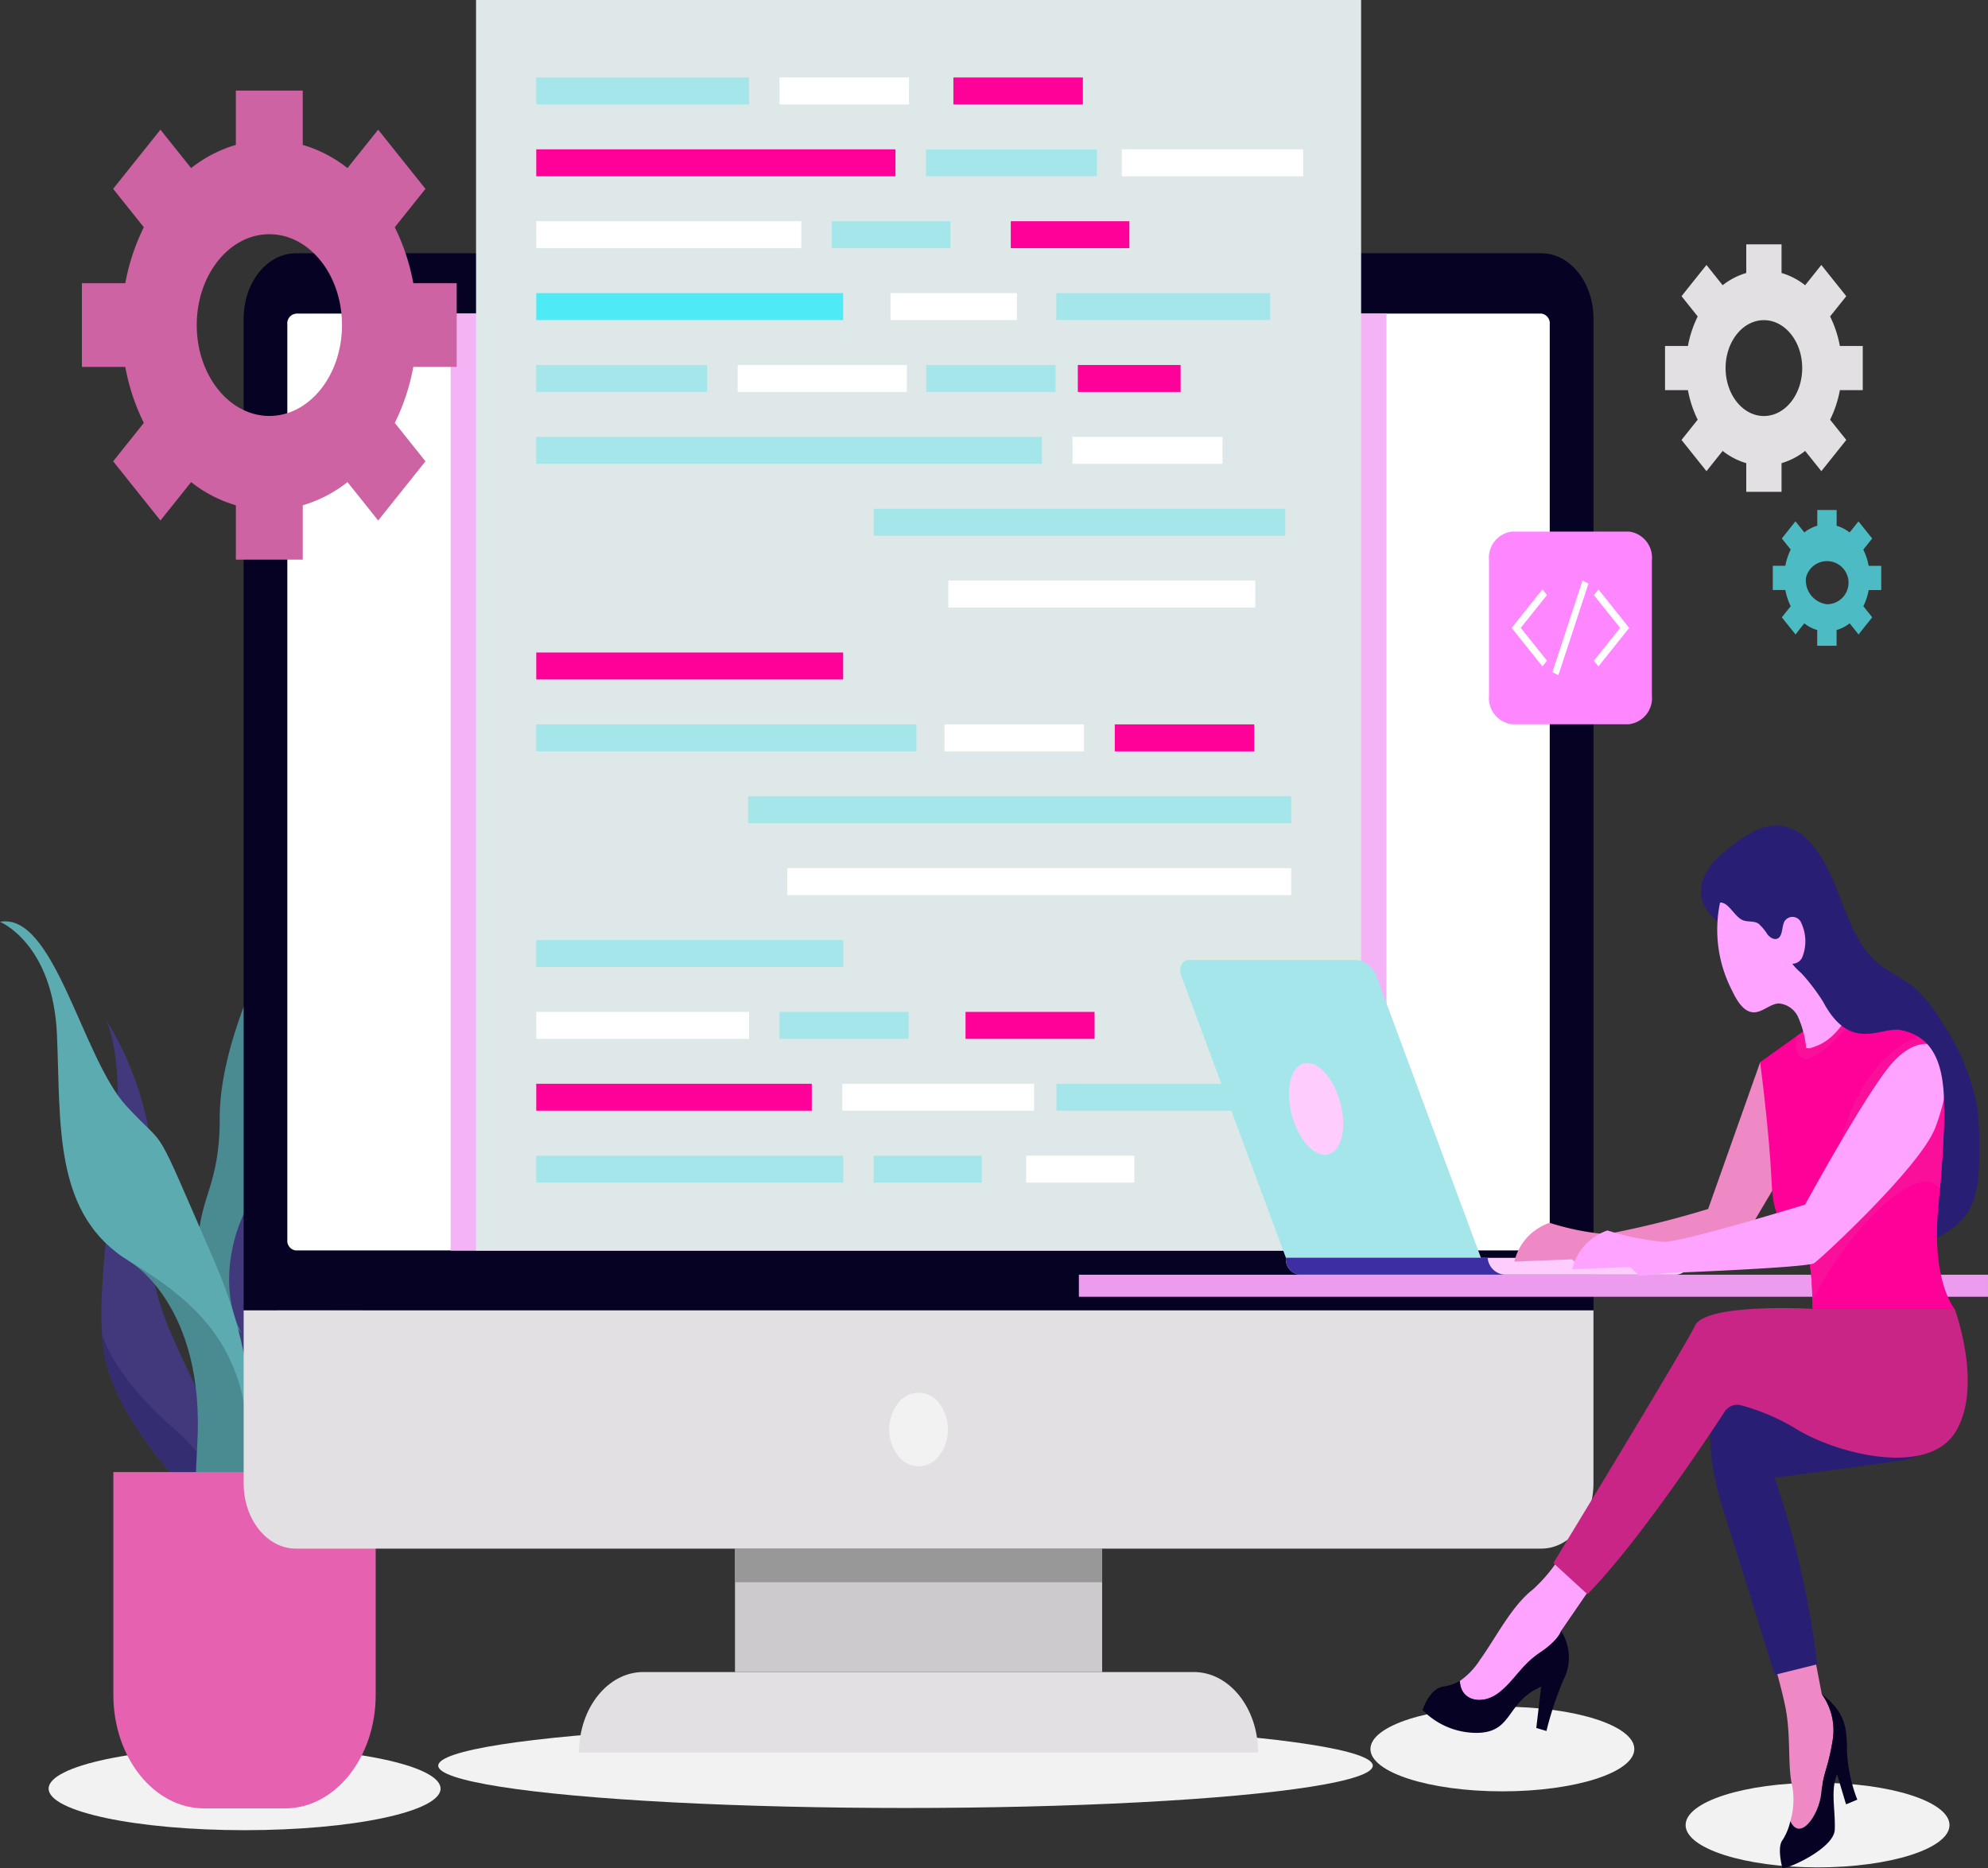 <svg
  xmlns="http://www.w3.org/2000/svg"
  width="131.4"
  height="123.468"
  viewBox="0 0 131.4 123.468"
>
  <rect x="0" y="0" width="131.4" height="123.468" fill="#333333" stroke="none"/>
  <g
    id="female-developer-doing-programming_1_"
    data-name="female-developer-doing-programming (1)"
    transform="translate(-73.046 -66.966)"
  >
    <ellipse
      id="Ellipse_62"
      data-name="Ellipse 62"
      cx="30.886"
      cy="2.797"
      rx="30.886"
      ry="2.797"
      transform="translate(102.012 180.869)"
      fill="#f2f2f2"
    />
    <ellipse
      id="Ellipse_63"
      data-name="Ellipse 63"
      cx="8.721"
      cy="2.797"
      rx="8.721"
      ry="2.797"
      transform="translate(163.627 179.769)"
      fill="#f2f2f2"
    />
    <ellipse
      id="Ellipse_64"
      data-name="Ellipse 64"
      cx="8.721"
      cy="2.797"
      rx="8.721"
      ry="2.797"
      transform="translate(184.459 184.795)"
      fill="#f2f2f2"
    />
    <ellipse
      id="Ellipse_65"
      data-name="Ellipse 65"
      cx="12.953"
      cy="2.746"
      rx="12.953"
      ry="2.746"
      transform="translate(76.26 182.438)"
      fill="#f2f2f2"
    />
    <path
      id="Path_1741"
      data-name="Path 1741"
      d="M148.2,369.1c.036.457.089.956.166,1.509.875,6.244,2.1,13.144,2.1,13.144a55.042,55.042,0,0,0,2.626-13.364c.263-6.461,3.764-8.98,2.625-13.581-1.086-4.393-1.853-10.113-1.92-10.621,0-.022-.005-.036-.005-.036s-4.2,7.261-4.2,12.956C149.6,364.3,147.851,364.4,148.2,369.1Z"
      transform="translate(-62.019 -218.293)"
      fill="#41397c"
    />
    <path
      id="Path_1742"
      data-name="Path 1742"
      d="M148.2,369.1a38.826,38.826,0,0,0,2.846,4.305c-1.36-2.485-.941-6,.419-8.485,1.02-1.863,2.556-3.461,2.805-5.7a12.991,12.991,0,0,0-.335-3.587,24.424,24.424,0,0,1-.138-9.45c0-.022-.005-.036-.005-.036s-4.2,7.261-4.2,12.956C149.6,364.3,147.851,364.4,148.2,369.1Z"
      transform="translate(-62.019 -218.293)"
      fill="#498b90"
    />
    <path
      id="Path_1743"
      data-name="Path 1743"
      d="M111.552,396.717s0,0,0,0a11.167,11.167,0,0,0,.254,1.809c1.313,5.608,8.84,12.027,8.84,12.027a.048.048,0,0,0,0-.011c-.789-10.288-6.737-13.791-5.775-21.253a21.044,21.044,0,0,0-3.061-13.344C113.858,380.79,111.143,390.705,111.552,396.717Z"
      transform="translate(-31.76 -241.589)"
      fill="#41397c"
    />
    <path
      id="Path_1744"
      data-name="Path 1744"
      d="M111.766,471.184a11.168,11.168,0,0,0,.254,1.809c1.313,5.608,8.84,12.027,8.84,12.027a.048.048,0,0,0,0-.011,13.526,13.526,0,0,0-4.567-7.764C112.818,474.144,111.952,471.831,111.766,471.184Z"
      transform="translate(-31.972 -316.052)"
      fill="#352d72"
    />
    <path
      id="Path_1745"
      data-name="Path 1745"
      d="M175.557,317.172s4.9,17.964,0,29.136a157.252,157.252,0,0,0-6.915,18.292,40.359,40.359,0,0,1,2.013-16.868C173.719,339.627,175.207,324.511,175.557,317.172Z"
      transform="translate(-78.792 -195.632)"
      fill="#5dadb3"
    />
    <path
      id="Path_1746"
      data-name="Path 1746"
      d="M122.26,449.248s4.989,2.848,4.464,12.049.525,11.5.525,11.5l2.363-6.353s2.1-8.106-1.838-14.9Z"
      transform="translate(-40.637 -298.901)"
      fill="#498b90"
    />
    <path
      id="Path_1747"
      data-name="Path 1747"
      d="M73.046,346.184s3.5,1.424,3.764,7.448-.263,11.939,4.814,15.006,9.278,6.791,7.352,17.2c0,0,2.538-7.339-1.751-17.2s-2.93-7.12-5.842-10.3S76.634,345.527,73.046,346.184Z"
      transform="translate(0 -218.292)"
      fill="#5babb1"
    />
    <path
      id="Path_1748"
      data-name="Path 1748"
      d="M177.782,375.949s2.329,10.043-.412,15.988-5.671,14.974-6.238,18.621-1.512,1.163-1.512,1.163-3.348-5.221,2.619-13.808C178.93,388.282,177.782,375.949,177.782,375.949Z"
      transform="translate(-78.969 -241.589)"
      fill="#498b90"
    />
    <path
      id="Path_1749"
      data-name="Path 1749"
      d="M133.422,513.036v14.73c0,4.144-2.684,7.5-6,7.5h-5.339c-3.311,0-6-3.359-6-7.5v-14.73Z"
      transform="translate(-35.544 -348.775)"
      fill="#e662b1"
    />
    <path
      id="Path_1750"
      data-name="Path 1750"
      d="M254.67,148.034c0-2.384-1.543-4.317-3.448-4.317H168.9c-1.9,0-3.449,1.932-3.45,4.317v65.551H254.67Z"
      transform="translate(-76.3 -60.011)"
      fill="#060224"
    />
    <path
      id="Path_1751"
      data-name="Path 1751"
      d="M165.452,464.044v11.43c0,2.383,1.544,4.315,3.449,4.315h82.321c1.905,0,3.449-1.933,3.448-4.316V464.044Z"
      transform="translate(-76.301 -310.469)"
      fill="#e2e0e2"
    />
    <path
      id="Path_1752"
      data-name="Path 1752"
      d="M182.583,162H264.9a.644.644,0,0,1,.561.7v60.521a.644.644,0,0,1-.561.7h-82.32a.644.644,0,0,1-.561-.7V162.706a.644.644,0,0,1,.561-.7Z"
      transform="translate(-89.982 -74.308)"
      fill="#fff"
    />
    <rect
      id="Rectangle_537"
      data-name="Rectangle 537"
      width="61.853"
      height="61.926"
      transform="translate(102.834 87.695)"
      fill="#f3b3f4"
    />
    <rect
      id="Rectangle_538"
      data-name="Rectangle 538"
      width="24.269"
      height="8.156"
      transform="translate(121.626 169.321)"
      fill="#cccacc"
    />
    <rect
      id="Rectangle_539"
      data-name="Rectangle 539"
      width="24.269"
      height="2.223"
      transform="translate(121.626 169.321)"
      fill="#999899"
    />
    <path
      id="Path_1753"
      data-name="Path 1753"
      d="M333.27,573.63H296.885c-2.347,0-4.25,2.381-4.25,5.318h44.884c0-2.937-1.9-5.318-4.25-5.318Z"
      transform="translate(-181.317 -396.153)"
      fill="#e2e0e2"
    />
    <path
      id="Path_1777"
      data-name="Path 1777"
      d="M2.185-.244A1.68,1.68,0,0,1,4.126,1.7,2.879,2.879,0,0,1,1.7,4.126,1.68,1.68,0,0,1-.244,2.185,2.879,2.879,0,0,1,2.185-.244Z"
      transform="translate(131.016 161.448) rotate(-45)"
      fill="#f2f2f2"
    />
    <rect
      id="Rectangle_540"
      data-name="Rectangle 540"
      width="58.5"
      height="82.655"
      transform="translate(104.511 66.966)"
      fill="#dee8e9"
    />
    <rect
      id="Rectangle_541"
      data-name="Rectangle 541"
      width="14.063"
      height="1.782"
      transform="translate(108.49 72.086)"
      fill="#a5e6eb"
    />
    <rect
      id="Rectangle_542"
      data-name="Rectangle 542"
      width="8.558"
      height="1.782"
      transform="translate(124.569 72.086)"
      fill="#fff"
    />
    <rect
      id="Rectangle_543"
      data-name="Rectangle 543"
      width="8.558"
      height="1.782"
      transform="translate(136.062 72.086)"
      fill="#ff0098"
    />
    <rect
      id="Rectangle_544"
      data-name="Rectangle 544"
      width="23.744"
      height="1.782"
      transform="translate(108.49 76.836)"
      fill="#ff0098"
    />
    <rect
      id="Rectangle_545"
      data-name="Rectangle 545"
      width="11.296"
      height="1.782"
      transform="translate(134.251 76.836)"
      fill="#a5e6eb"
    />
    <rect
      id="Rectangle_546"
      data-name="Rectangle 546"
      width="11.988"
      height="1.782"
      transform="translate(147.195 76.836)"
      fill="#fff"
    />
    <rect
      id="Rectangle_547"
      data-name="Rectangle 547"
      width="17.52"
      height="1.782"
      transform="translate(108.49 81.587)"
      fill="#fff"
    />
    <rect
      id="Rectangle_548"
      data-name="Rectangle 548"
      width="7.839"
      height="1.782"
      transform="translate(128.027 81.587)"
      fill="#a5e6eb"
    />
    <rect
      id="Rectangle_549"
      data-name="Rectangle 549"
      width="7.839"
      height="1.782"
      transform="translate(139.855 81.587)"
      fill="#ff0098"
    />
    <rect
      id="Rectangle_550"
      data-name="Rectangle 550"
      width="20.286"
      height="1.782"
      transform="translate(108.49 86.338)"
      fill="#4eeaf6"
    />
    <rect
      id="Rectangle_551"
      data-name="Rectangle 551"
      width="14.131"
      height="1.782"
      transform="translate(142.863 86.338)"
      fill="#a5e6eb"
    />
    <rect
      id="Rectangle_552"
      data-name="Rectangle 552"
      width="8.352"
      height="1.782"
      transform="translate(131.907 86.338)"
      fill="#fff"
    />
    <rect
      id="Rectangle_553"
      data-name="Rectangle 553"
      width="11.296"
      height="1.782"
      transform="translate(108.49 91.089)"
      fill="#a5e6eb"
    />
    <rect
      id="Rectangle_554"
      data-name="Rectangle 554"
      width="11.184"
      height="1.782"
      transform="translate(121.803 91.089)"
      fill="#fff"
    />
    <rect
      id="Rectangle_555"
      data-name="Rectangle 555"
      width="8.549"
      height="1.782"
      transform="translate(134.265 91.089)"
      fill="#a5e6eb"
    />
    <rect
      id="Rectangle_556"
      data-name="Rectangle 556"
      width="6.792"
      height="1.782"
      transform="translate(144.287 91.089)"
      fill="#ff0098"
    />
    <rect
      id="Rectangle_557"
      data-name="Rectangle 557"
      width="33.426"
      height="1.782"
      transform="translate(108.49 95.84)"
      fill="#a5e6eb"
    />
    <rect
      id="Rectangle_558"
      data-name="Rectangle 558"
      width="9.913"
      height="1.782"
      transform="translate(143.933 95.84)"
      fill="#fff"
    />
    <rect
      id="Rectangle_559"
      data-name="Rectangle 559"
      width="27.202"
      height="1.782"
      transform="translate(130.793 100.591)"
      fill="#a5e6eb"
    />
    <rect
      id="Rectangle_560"
      data-name="Rectangle 560"
      width="20.286"
      height="1.782"
      transform="translate(135.727 105.341)"
      fill="#fff"
    />
    <rect
      id="Rectangle_561"
      data-name="Rectangle 561"
      width="20.286"
      height="1.782"
      transform="translate(108.49 110.092)"
      fill="#ff0098"
    />
    <rect
      id="Rectangle_562"
      data-name="Rectangle 562"
      width="25.127"
      height="1.782"
      transform="translate(108.49 114.843)"
      fill="#a5e6eb"
    />
    <rect
      id="Rectangle_563"
      data-name="Rectangle 563"
      width="9.217"
      height="1.782"
      transform="translate(135.473 114.843)"
      fill="#fff"
    />
    <rect
      id="Rectangle_564"
      data-name="Rectangle 564"
      width="9.217"
      height="1.782"
      transform="translate(146.729 114.843)"
      fill="#ff0098"
    />
    <rect
      id="Rectangle_565"
      data-name="Rectangle 565"
      width="35.894"
      height="1.782"
      transform="translate(122.495 119.594)"
      fill="#a5e6eb"
    />
    <rect
      id="Rectangle_566"
      data-name="Rectangle 566"
      width="33.314"
      height="1.782"
      transform="translate(125.075 124.345)"
      fill="#fff"
    />
    <rect
      id="Rectangle_567"
      data-name="Rectangle 567"
      width="20.286"
      height="1.782"
      transform="translate(108.49 129.096)"
      fill="#a5e6eb"
    />
    <rect
      id="Rectangle_568"
      data-name="Rectangle 568"
      width="14.063"
      height="1.782"
      transform="translate(108.49 133.846)"
      fill="#fff"
    />
    <rect
      id="Rectangle_569"
      data-name="Rectangle 569"
      width="8.53"
      height="1.782"
      transform="translate(124.569 133.846)"
      fill="#a5e6eb"
    />
    <rect
      id="Rectangle_570"
      data-name="Rectangle 570"
      width="8.53"
      height="1.782"
      transform="translate(136.864 133.846)"
      fill="#ff0098"
    />
    <rect
      id="Rectangle_571"
      data-name="Rectangle 571"
      width="18.212"
      height="1.782"
      transform="translate(108.49 138.597)"
      fill="#ff0098"
    />
    <rect
      id="Rectangle_572"
      data-name="Rectangle 572"
      width="18.212"
      height="1.782"
      transform="translate(142.872 138.597)"
      fill="#a5e6eb"
    />
    <rect
      id="Rectangle_573"
      data-name="Rectangle 573"
      width="12.679"
      height="1.782"
      transform="translate(128.719 138.597)"
      fill="#fff"
    />
    <rect
      id="Rectangle_574"
      data-name="Rectangle 574"
      width="20.286"
      height="1.782"
      transform="translate(108.49 143.348)"
      fill="#a5e6eb"
    />
    <rect
      id="Rectangle_575"
      data-name="Rectangle 575"
      width="7.147"
      height="1.782"
      transform="translate(130.793 143.348)"
      fill="#a5e6eb"
    />
    <rect
      id="Rectangle_576"
      data-name="Rectangle 576"
      width="7.147"
      height="1.782"
      transform="translate(140.872 143.348)"
      fill="#fff"
    />
    <path
      id="Path_1754"
      data-name="Path 1754"
      d="M126.013,112.675h2.869v-5.532h-2.868a13.99,13.99,0,0,0-1.225-3.7l2.028-2.538-3.126-3.912-2.028,2.538A8.763,8.763,0,0,0,118.706,98v-3.59h-4.421V98a8.764,8.764,0,0,0-2.957,1.532L109.3,96.993l-3.126,3.912,2.028,2.538a13.986,13.986,0,0,0-1.225,3.7H104.11v5.532h2.868a13.986,13.986,0,0,0,1.225,3.7l-2.028,2.538,3.126,3.912,2.028-2.538a8.764,8.764,0,0,0,2.957,1.533v3.59h4.421v-3.59a8.763,8.763,0,0,0,2.957-1.533l2.028,2.538,3.126-3.912-2.028-2.538A13.986,13.986,0,0,0,126.013,112.675ZM111.7,109.909c0-3.317,2.148-6.005,4.8-6.005s4.8,2.689,4.8,6.005-2.148,6.005-4.8,6.005-4.8-2.689-4.8-6.005Z"
      transform="translate(-25.65 -21.457)"
      fill="#cd63a2"
    />
    <path
      id="Path_1755"
      data-name="Path 1755"
      d="M716.036,150.645h1.513v-2.919h-1.513a7.379,7.379,0,0,0-.646-1.952l1.07-1.339-1.649-2.064-1.07,1.339a4.623,4.623,0,0,0-1.56-.809v-1.894h-2.332V142.9a4.623,4.623,0,0,0-1.56.809l-1.07-1.339-1.649,2.064,1.07,1.339a7.382,7.382,0,0,0-.646,1.952H704.48v2.919h1.513a7.38,7.38,0,0,0,.646,1.952l-1.07,1.339L707.219,156l1.07-1.339a4.624,4.624,0,0,0,1.56.809v1.894h2.332v-1.894a4.624,4.624,0,0,0,1.56-.809l1.07,1.339,1.649-2.064-1.07-1.339A7.377,7.377,0,0,0,716.036,150.645Zm-7.553-1.459c0-1.75,1.134-3.168,2.532-3.168s2.532,1.419,2.532,3.168-1.134,3.168-2.532,3.168-2.532-1.419-2.532-3.169Z"
      transform="translate(-521.381 -57.892)"
      fill="#e2e0e2"
    />
    <path
      id="Path_1756"
      data-name="Path 1756"
      d="M751.656,226.8h.831v-1.6h-.831a4.051,4.051,0,0,0-.355-1.071l.587-.735-.905-1.133-.587.735a2.537,2.537,0,0,0-.856-.444V221.51h-1.28v1.039a2.538,2.538,0,0,0-.856.444l-.587-.735-.9,1.133.587.735a4.051,4.051,0,0,0-.355,1.071h-.83v1.6h.83a4.051,4.051,0,0,0,.355,1.071l-.587.735.905,1.133L747.4,229a2.537,2.537,0,0,0,.856.444v1.039h1.28v-1.039A2.537,2.537,0,0,0,750.4,229l.587.735.905-1.133-.587-.735a4.048,4.048,0,0,0,.355-1.071Zm-4.145-.8a1.425,1.425,0,1,1,1.389,1.739A1.594,1.594,0,0,1,747.511,226Z"
      transform="translate(-555.098 -120.836)"
      fill="#4dbbc4"
    />
    <path
      id="Path_1757"
      data-name="Path 1757"
      d="M639.241,228.046h7.737a1.737,1.737,0,0,1,1.514,1.895v8.943a1.737,1.737,0,0,1-1.514,1.895h-7.737a1.737,1.737,0,0,1-1.514-1.895v-8.943a1.737,1.737,0,0,1,1.514-1.895Z"
      transform="translate(-466.262 -125.946)"
      fill="#fe86ff"
    />
    <path
      id="Path_1758"
      data-name="Path 1758"
      d="M648.346,250.652l-2.035-2.547,2.035-2.547.3.376-1.734,2.17,1.734,2.17Z"
      transform="translate(-473.35 -139.639)"
      fill="#fff"
    />
    <path
      id="Path_1759"
      data-name="Path 1759"
      d="M677.8,250.652l-.3-.376,1.735-2.17-1.734-2.17.3-.376,2.035,2.547Z"
      transform="translate(-499.105 -139.639)"
      fill="#fff"
    />
    <path
      id="Path_1778"
      data-name="Path 1778"
      d="M0,.9,6.357.441,6.319.881l-6.357.462Z"
      transform="translate(174.822 111.05) rotate(-67.68)"
      fill="#fff"
    />
    <rect
      id="Rectangle_578"
      data-name="Rectangle 578"
      width="60.089"
      height="1.457"
      transform="translate(144.356 151.217)"
      fill="#ed9bee"
    />
    <path
      id="Path_1760"
      data-name="Path 1760"
      d="M521.157,357.851h11.016a1.582,1.582,0,0,1,1.417,1.129l6.889,18.562h-12.89l-6.939-18.7a.854.854,0,0,1,.035-.672A.544.544,0,0,1,521.157,357.851Z"
      transform="translate(-369.548 -227.439)"
      fill="#a5e6eb"
    />
    <path
      id="Path_1761"
      data-name="Path 1761"
      d="M564.181,391.327c-.558-1.613-1.673-2.562-2.49-2.12s-1.026,2.109-.467,3.723,1.673,2.562,2.49,2.12S564.739,392.941,564.181,391.327Zm-3.471,10.647a1.018,1.018,0,0,0,.887,1.11h24.956a1.018,1.018,0,0,0,.887-1.11Z"
      transform="translate(-402.668 -251.871)"
      fill="#fecdfe"
    />
    <path
      id="Path_1762"
      data-name="Path 1762"
      d="M574.044,448.131H560.71a1.018,1.018,0,0,0,.887,1.11h13.557A1.211,1.211,0,0,1,574.044,448.131Z"
      transform="translate(-402.668 -298.027)"
      fill="#3d2fa3"
    />
    <path
      id="Path_1763"
      data-name="Path 1763"
      d="M718.242,320.725a3.993,3.993,0,0,1,1.354-1.779c1.221-1.057,2.647-2.084,4.1-1.732,1.555.376,2.6,2.19,3.317,3.957s1.333,3.719,2.605,4.9c.814.755,1.825,1.114,2.66,1.832a9.491,9.491,0,0,1,1.7,2.149,14.708,14.708,0,0,1,2.39,5.7,19.307,19.307,0,0,1,.138,2.583c.014,1.555-.012,3.256-.808,4.449a5.154,5.154,0,0,1-1.971,1.582,1.182,1.182,0,0,1-.62.2,1.317,1.317,0,0,1-.723-.43,9.429,9.429,0,0,1-2.278-2.744,14.775,14.775,0,0,1-.88-2.92,30.046,30.046,0,0,0-3.851-9.084A7.906,7.906,0,0,0,723.5,327.2c-.614-.441-1.308-.668-1.924-1.1-.68-.481-1-1.259-1.576-1.858C719.115,323.33,717.672,322.556,718.242,320.725Z"
      transform="translate(-532.637 -195.611)"
      fill="#281e74"
    />
    <path
      id="Path_1764"
      data-name="Path 1764"
      d="M649.663,433.049a17.319,17.319,0,0,0,3.738.754,62.915,62.915,0,0,0,7.782-2v3.67c-2.859.212-7.541.39-7.541.39l-1.849.2-.643-.6-3.818.151A3.576,3.576,0,0,1,649.663,433.049Z"
      transform="translate(-474.193 -285.262)"
      fill="#ee89c5"
    />
    <path
      id="Path_1765"
      data-name="Path 1765"
      d="M724.2,388.861l-3.448,9.72.508,2.887.86.734,3.832-6.46S725.377,389.7,724.2,388.861Z"
      transform="translate(-534.813 -251.685)"
      fill="#ee89c5"
    />
    <path
      id="Path_1766"
      data-name="Path 1766"
      d="M740.537,373.323s.6,4.478.763,8,1.487,2.665,2.09,3.57a1.594,1.594,0,0,1,.153.323,16.267,16.267,0,0,1,.443,3.869c.007.329.007.537.007.537h9.4s-1.527-1.76-1.084-6.639c.04-.441.078-.875.113-1.3.357-4.258.464-7.586-.193-9.416-.725-2.011-5.269-3.276-5.269-3.276l-2.972,1.867-1.042.744Z"
      transform="translate(-551.153 -236.149)"
      fill="#ff0098"
    />
    <path
      id="Path_1767"
      data-name="Path 1767"
      d="M754.516,373.035c.765.478,2.484-1.5,3.848-2.868s4.148,1.33,4.148,1.33-4.2,1.025-5.595,7.822c-.7,3.424-1.52,5.089-2.159,5.9a16.264,16.264,0,0,1,.443,3.869,22.861,22.861,0,0,1,2.1-3.379c1.8-2.526,5.114-5.68,6.343-4.022.357-4.258.464-7.586-.193-9.416-.725-2.011-5.269-3.276-5.269-3.276l-2.972,1.867-1.042.744C754.081,372.095,754.068,372.753,754.516,373.035Z"
      transform="translate(-562.368 -236.149)"
      fill="#f90f9a"
    />
    <path
      id="Path_1768"
      data-name="Path 1768"
      d="M631.963,541.175c-1.255.838-1.717,1.911-2.768,2.688s-2.477.514-2.518-.821a4.907,4.907,0,0,0,1.326-1.39c1.052-1.463,2.1-3.574,3.495-4.651a10.129,10.129,0,0,0,2.389-3.245l2.286,1.89-2.808,4.089S633.219,540.337,631.963,541.175Z"
      transform="translate(-457.138 -364.976)"
      fill="#fea3ff"
    />
    <path
      id="Path_1769"
      data-name="Path 1769"
      d="M613.868,564.854a3.179,3.179,0,0,0,1.139-.379c.042,1.334,1.47,1.6,2.518.821s1.512-1.851,2.768-2.688,1.4-1.44,1.4-1.44a3.238,3.238,0,0,1,.16,3.236,21.93,21.93,0,0,0-1.125,3.378l-.672-.2.324-2.729c-2.319,1.006-1.852,2.961-4.126,3.051a4.964,4.964,0,0,1-3.713-1.507S612.964,565.03,613.868,564.854Z"
      transform="translate(-445.467 -386.409)"
      fill="#060224"
    />
    <path
      id="Path_1770"
      data-name="Path 1770"
      d="M746.457,565.554c-.3,1.862-.608,2.072-.758,3.5s-1.373,3.176-2.016,1.871l-.019-.038a5.029,5.029,0,0,0,.122-2.321c-.316-1.317-.075-3.278-.44-5.154S741.9,558.1,741.9,558.1l2.888-.578.956,4.981A4.063,4.063,0,0,1,746.457,565.554Z"
      transform="translate(-552.281 -383.555)"
      fill="#ee89c5"
    />
    <path
      id="Path_1771"
      data-name="Path 1771"
      d="M748.218,589.995a3.969,3.969,0,0,0,.518-1.254l.019.038c.643,1.3,1.866-.443,2.016-1.871s.458-1.638.758-3.5a4.063,4.063,0,0,0-.711-3.056c1.576,1.207,1.654,2.251,1.662,3.778a10.156,10.156,0,0,0,.681,3.192l-.745.309-.593-1.988c-.448,1.055-.1,2.359-.153,3.662s-3.406,2.737-3.466,2.514S747.87,590.428,748.218,589.995Z"
      transform="translate(-557.353 -401.409)"
      fill="#060224"
    />
    <path
      id="Path_1772"
      data-name="Path 1772"
      d="M737.511,489.973s.161,3.068-3.457,3.571-8.159,1.107-8.159,1.107a61.575,61.575,0,0,1,2.814,12.324l-2.814.7s-1.969-6.388-3.376-10.815-1-7.344.322-7.746S737.511,489.973,737.511,489.973Z"
      transform="translate(-535.547 -330.012)"
      fill="#281e74"
    />
    <path
      id="Path_1773"
      data-name="Path 1773"
      d="M724.314,340.448a8.741,8.741,0,0,0,.815,5.861c.31.658.747,1.35,1.357,1.395.594.044,1.113-.555,1.708-.587a1.555,1.555,0,0,1,1.323,1.007,6.482,6.482,0,0,1,.488,1.927c.215.1.488-.051.7-.165a3.368,3.368,0,0,0,1.456-1.358,13.9,13.9,0,0,1-3.065-4.031.729.729,0,0,0,.661-.452,2.858,2.858,0,0,0-.124-2.347.622.622,0,0,0-1.063,0c-.175.333-.111.849-.372,1.077-.228.2-.55.026-.749-.217a3.119,3.119,0,0,0-.6-.717c-.337-.212-.758-.072-1.1-.258C725.236,341.314,724.864,340.425,724.314,340.448Z"
      transform="translate(-537.578 -213.831)"
      fill="#fea3ff"
    />
    <path
      id="Path_1774"
      data-name="Path 1774"
      d="M684.807,360.848l-.069,1.863s1.911.211,3.384-3.378c0,0-3.144-.6-4.3-2.176s-.677.958-.677.958Zm8.583,1.762s-1.487-.905-3.376,1.61-5.346,8.853-5.346,8.853-8,2.465-9.325,2.465a17.32,17.32,0,0,1-3.738-.755,3.576,3.576,0,0,0-2.331,2.565l3.818-.151.643.6,1.849-.2s9.245-.352,9.687-.654,7.034-6.388,8-8.954S694.234,363.667,693.39,362.61Z"
      transform="translate(-492.31 -226.492)"
      fill="#fea3ff"
    />
    <path
      id="Path_1775"
      data-name="Path 1775"
      d="M671.541,464.506c.723-1.509,7.757-1.107,7.757-1.107H688.7s1.889,5.08.08,8.1-7.758,1.509-10.451-.1a13.964,13.964,0,0,0-3.8-1.637.985.985,0,0,0-1.055.474c-1.336,2.038-5.829,8.764-9.046,12.027l-2.251-2.062S670.817,466.014,671.541,464.506Z"
      transform="translate(-486.458 -309.927)"
      fill="#c82586"
    />
    <path
      id="Path_1776"
      data-name="Path 1776"
      d="M752.771,359.01a13.926,13.926,0,0,1,2.017,2.487c1.841,3.468,3.832,1.618,5.178,1.9,2.063.43,2.811,2.126,2.832,4.91s1.315-1.493,1.315-1.493l-2.326-4.531Z"
      transform="translate(-561.255 -228.345)"
      fill="#281e74"
    />
  </g>
</svg>
